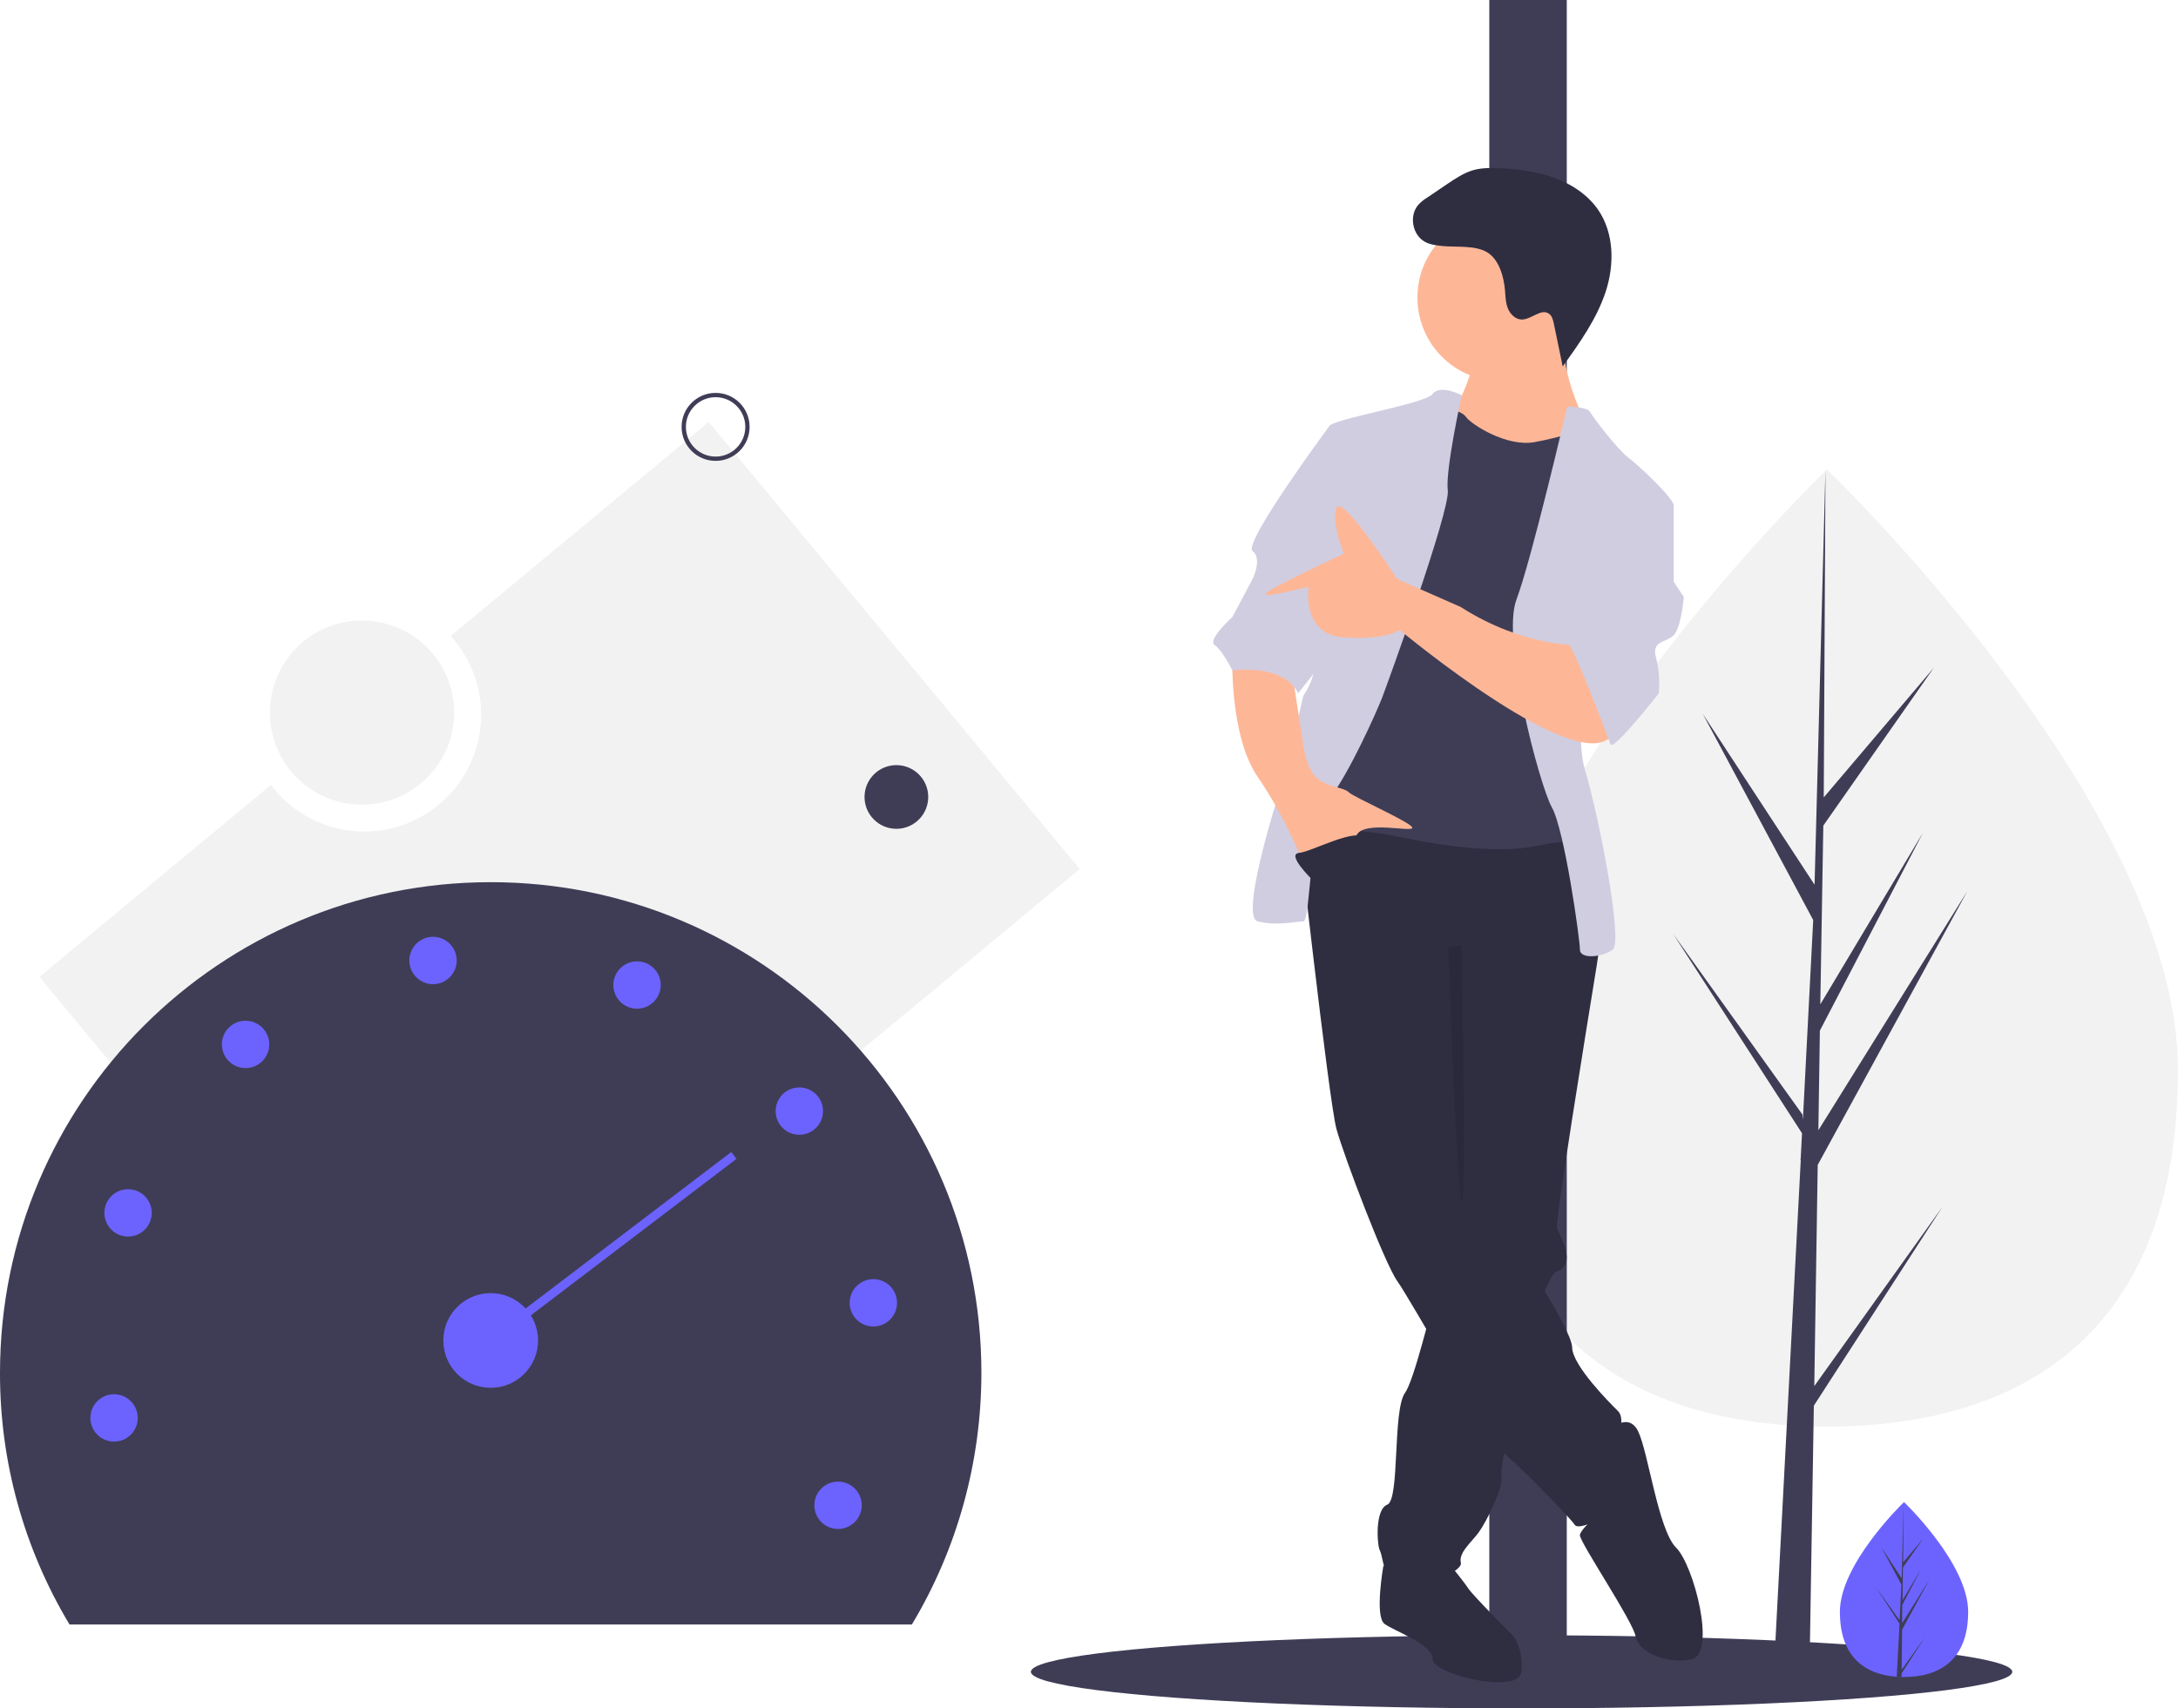 <?xml version="1.0" encoding="utf-8"?>
<!-- Generator: Adobe Illustrator 22.0.0, SVG Export Plug-In . SVG Version: 6.00 Build 0)  -->
<svg version="1.1" id="e9543dae-de41-418f-9290-24abb7460ee9"
	 xmlns="http://www.w3.org/2000/svg" xmlns:xlink="http://www.w3.org/1999/xlink" x="0px" y="0px" viewBox="0 0 1012 794"
	 style="enable-background:new 0 0 1012 794;" xml:space="preserve">
<style type="text/css">
	.st0{fill:#F2F2F2;}
	.st1{fill:#3F3D56;}
	.st2{fill:#6C63FF;}
	.st3{fill:#2F2E41;}
	.st4{fill:#FDB797;}
	.st5{fill:#D0CDE1;}
	.st6{opacity:0.1;enable-background:new    ;}
	.st7{fill:none;stroke:#6C63FF;stroke-width:4;stroke-miterlimit:10;}
	.st8{fill:none;stroke:#3F3D56;stroke-width:2;stroke-miterlimit:10;}
</style>
<title>speed test</title>
<path class="st0" d="M329.3,196.1l-119.9,99.5c20.2,22.2,18.6,56.5-3.6,76.7c-22.2,20.2-56.5,18.6-76.7-3.6
	c-1.1-1.2-2.2-2.5-3.2-3.9L18.3,454l172.4,207.8l311-257.9L329.3,196.1z"/>
<path class="st0" d="M1012,497.3c0,122.8-73,165.7-163.1,165.7s-163.1-42.9-163.1-165.7s163.1-279.1,163.1-279.1
	S1012,374.4,1012,497.3z"/>
<polygon class="st1" points="843,644.2 844.6,541.4 914.1,414.2 844.9,525.3 845.6,479 893.5,387 845.8,466.8 845.8,466.8 
	847.2,383.7 898.5,310.4 847.4,370.6 848.2,218.2 842.9,420 843.4,411.6 791.2,331.8 842.5,427.6 837.7,520.5 837.5,518 777.4,434 
	837.3,526.7 836.7,538.3 836.6,538.5 836.7,539.5 824.3,775 840.8,775 842.8,653.3 902.6,560.8 "/>
<ellipse class="st1" cx="707" cy="777" rx="228" ry="17"/>
<rect x="692" class="st1" width="36" height="782"/>
<path class="st2" d="M914.5,749.1c0,22.5-13.4,30.3-29.8,30.3c-0.4,0-0.8,0-1.1,0c-0.8,0-1.5-0.1-2.3-0.1
	c-14.9-1.1-26.4-9.3-26.4-30.2c0-21.6,27.6-48.9,29.7-50.9l0,0c0.1-0.1,0.1-0.1,0.1-0.1S914.5,726.6,914.5,749.1z"/>
<path class="st1" d="M883.6,776l10.9-15.2l-10.9,16.9l0,1.8c-0.8,0-1.5-0.1-2.3-0.1l1.2-22.5l0-0.2l0,0l0.1-2.1l-11-17l11,15.4
	l0,0.5l0.9-17l-9.4-17.5l9.5,14.5l0.9-35.2l0-0.1v0.1l-0.2,27.8l9.3-11l-9.4,13.4l-0.2,15.2l8.7-14.6l-8.8,16.8l-0.1,8.5l12.7-20.3
	l-12.7,23.3L883.6,776z"/>
<path class="st3" d="M649.2,732.3l-6.4-4.7c0,0-4.2,23.6,0.5,27.1s22.4,9.4,22.4,16.5s40.1,16.5,41.2,5.9s-3.5-16.5-3.5-16.5
	s-18.9-18.9-21.2-22.4s-8.2-10.6-8.2-10.6L649.2,732.3z"/>
<path class="st3" d="M743.5,438.9c0,0-0.2,1-0.5,2.9c-0.3,1.7-0.7,4.1-1.1,7c-4.9,30.2-19.4,119.1-18.4,122.1c1.2,3.5,9.4,16.5,0,20
	c-0.9,0.3-1.9,1.4-2.9,3.2c-2,3.8-3.7,7.7-5,11.8c-5.6,16.3-11.6,42.4-15.1,60.5c-1.5,7.9-2.6,14.3-2.9,17.7c-0.1,0.8-0.1,1.6,0,2.3
	c1.2,4.7-7.1,21.2-10.6,25.9s-9.4,9.4-8.2,14.1s-29.5,17.7-33,9.4s-3.5-13-4.7-15.3s-2.4-18.9,3.5-21.2s2.4-43.6,8.2-51.9
	c2-2.7,5-12,8.1-23.2c1.2-4.4,2.5-9.1,3.7-13.7c5-19.2,9.4-38.5,9.4-38.5l-1.2-137.9l64.8-8.2l1.7,3.7l3.3,7.3L743.5,438.9z"/>
<path class="st3" d="M747,665.1c0,0,9.4-9.4,14.1,0s9.4,46,17.7,54.2s18.9,49.5,7.1,51.9s-24.7-3.5-25.9-10.6s-25.9-43.6-25.9-47.1
	s16.5-16.5,16.5-16.5L747,665.1z"/>
<path class="st3" d="M602.1,374c0,0,15.3,137.9,18.9,150.8s22.4,62.5,28.3,70.7s43.6,75.4,48.3,79s14.1,13,14.1,13
	s17.7,17.7,20,21.2s22.4-7.1,23.6-14.1s-1.2-18.9-2.4-23.6s2.4-11.8-1.2-15.3s-21.2-21.2-21.2-29.5s-30.6-56.6-42.4-67.2
	s-9.4-28.3-9.4-28.3v-71.9l64.8-20c0,0-3.5-56.6-11.8-56.6S615.1,363.4,602.1,374z"/>
<circle class="st4" cx="697.5" cy="138.3" r="38.9"/>
<path class="st4" d="M684.6,169c0,0-4.7,17.7-10.6,22.4s15.3,24.7,15.3,24.7l40.1,2.4l7.1-22.4c0,0-13-25.9-9.4-42.4
	S684.6,169,684.6,169z"/>
<path class="st1" d="M668.1,189c0,0,10.6,1.2,13,4.7s18.9,14.1,31.8,11.8s21.2-5.9,23.6-4.7s7.1,25.9,7.1,25.9l-13,37.7l2.4,103.7
	l3.5,28.3c0,0,7.1-9.4-21.2-3.5s-64.8-4.7-76.6-5.9s-31.8-4.7-33-11.8s3.5-33,3.5-33l18.9-79l11.8-42.4L668.1,189z"/>
<path class="st5" d="M679.2,183.7c0,0-10-5.3-13.5-0.6s-48.3,11.8-48.3,15.3s-9.4,99-7.1,107.2s-4.7,17.7-4.7,17.7l-8.2,35.4
	c0,0-22.4,67.2-13,69.5s17.7,0,21.2,0s2.4-44.8,11.8-56.6s22.4-41.2,24.7-47.1s31.8-87.2,30.6-96.6S679.2,183.7,679.2,183.7z"/>
<path class="st5" d="M728.2,189c0,0,9.4,0,10.6,2.4s13,17.7,17.7,21.2s21.2,18.9,21.2,22.4s-34.2,29.5-34.2,29.5
	s-14.1,69.5-7.1,93.1s17.7,80.1,13,83.7s-15.3,4.7-15.3,0s-7.1-55.4-13-66s-23.6-77.8-16.5-96.6S728.2,189,728.2,189z"/>
<path class="st4" d="M572.6,305.7c0,0-1.2,36.5,11.8,55.4s21.2,40.1,21.2,40.1s21.2-5.9,24.7-13s25.9-1.2,25.9-3.5
	s-27.1-14.1-29.5-16.5s-10.6-2.4-15.3-7.1s-5.9-15.3-5.9-15.3l-4.7-30.6L572.6,305.7z"/>
<path class="st3" d="M670.8,114.4c-3-0.3-6.1-0.6-8.7-2c-5.9-3.2-7.5-12.3-3-17.3c1.2-1.3,2.6-2.4,4.1-3.3l9-6.1
	c4-2.7,8-5.4,12.6-6.7c4.2-1.1,8.6-1,12.9-0.8c8.4,0.5,16.8,1.6,24.7,4.5s15.3,7.8,20.1,14.7c7.6,11,7.7,25.8,3.5,38.4
	s-12.1,23.7-19.9,34.5l-4.1-19.8c-0.4-1.8-0.8-3.7-2.3-4.7c-3.6-2.6-8.1,2.7-12.6,2.7c-2.9,0-5.3-2.4-6.4-5s-1.2-5.6-1.4-8.5
	c-0.5-6.1-2.7-14.5-8.4-17.8C685.6,114,676.8,114.9,670.8,114.4z"/>
<path class="st6" d="M672.9,439.8c0,0,4,115.1,6.3,118.7s0-119,0-119L672.9,439.8z"/>
<path class="st5" d="M626.8,198.4h-9.4c0,0-40.1,54.2-35.4,57.7s0,13,0,13l-9.4,17.7c0,0-11.8,10.6-8.2,13s8.2,11.8,8.2,11.8
	s23.6-3.5,30.6,10.6l15.3-19.3L626.8,198.4z"/>
<path class="st4" d="M734.1,299.8c0,0-25.9,1.2-55.4-17.7l-29.5-13c0,0-25.9-40.1-28.3-33s3.5,21.2,3.5,21.2S588.9,273.8,588,276
	s20-3.3,20-3.3s-3.5,22.4,16.5,23.6s25.9-3.5,25.9-3.5s84.8,70.7,99,48.3S734.1,299.8,734.1,299.8z"/>
<path class="st5" d="M764.7,230.3l13,4.7v35.4l4.7,7.1c0,0-1.2,14.1-4.7,17.7s-10.6,2.4-8.2,10.6c1.4,5.4,1.8,11,1.2,16.5
	c0,0-21.2,27.1-22.4,23.6s-17.7-47.1-20-47.1s23.6-68.4,23.6-68.4L764.7,230.3z"/>
<path class="st3" d="M609.7,408.8c0,0-12.2-11.8-6.1-12.4s27.3-12.4,30.8-6.5S609.7,408.8,609.7,408.8z"/>
<path class="st1" d="M423.7,755c21.2-35.3,32.3-75.8,32.3-117c0-125.9-102.1-228-228-228S0,512.1,0,638
	c-0.1,41.2,11.1,81.7,32.3,117H423.7z"/>
<circle class="st2" cx="228" cy="623" r="22"/>
<circle class="st2" cx="53" cy="659" r="11"/>
<circle class="st2" cx="59.5" cy="563.7" r="11"/>
<circle class="st2" cx="114.1" cy="485.4" r="11"/>
<circle class="st2" cx="201.2" cy="446.4" r="11"/>
<circle class="st2" cx="296" cy="457.8" r="11"/>
<circle class="st2" cx="371.4" cy="516.4" r="11"/>
<circle class="st2" cx="405.8" cy="605.5" r="11"/>
<circle class="st2" cx="389.4" cy="699.6" r="11"/>
<line class="st7" x1="228" y1="623" x2="341" y2="537"/>
<circle class="st8" cx="332.5" cy="198.4" r="14.8"/>
<circle class="st1" cx="416.5" cy="370.4" r="14.8"/>
<circle class="st0" cx="168.2" cy="331.2" r="42.8"/>
</svg>
